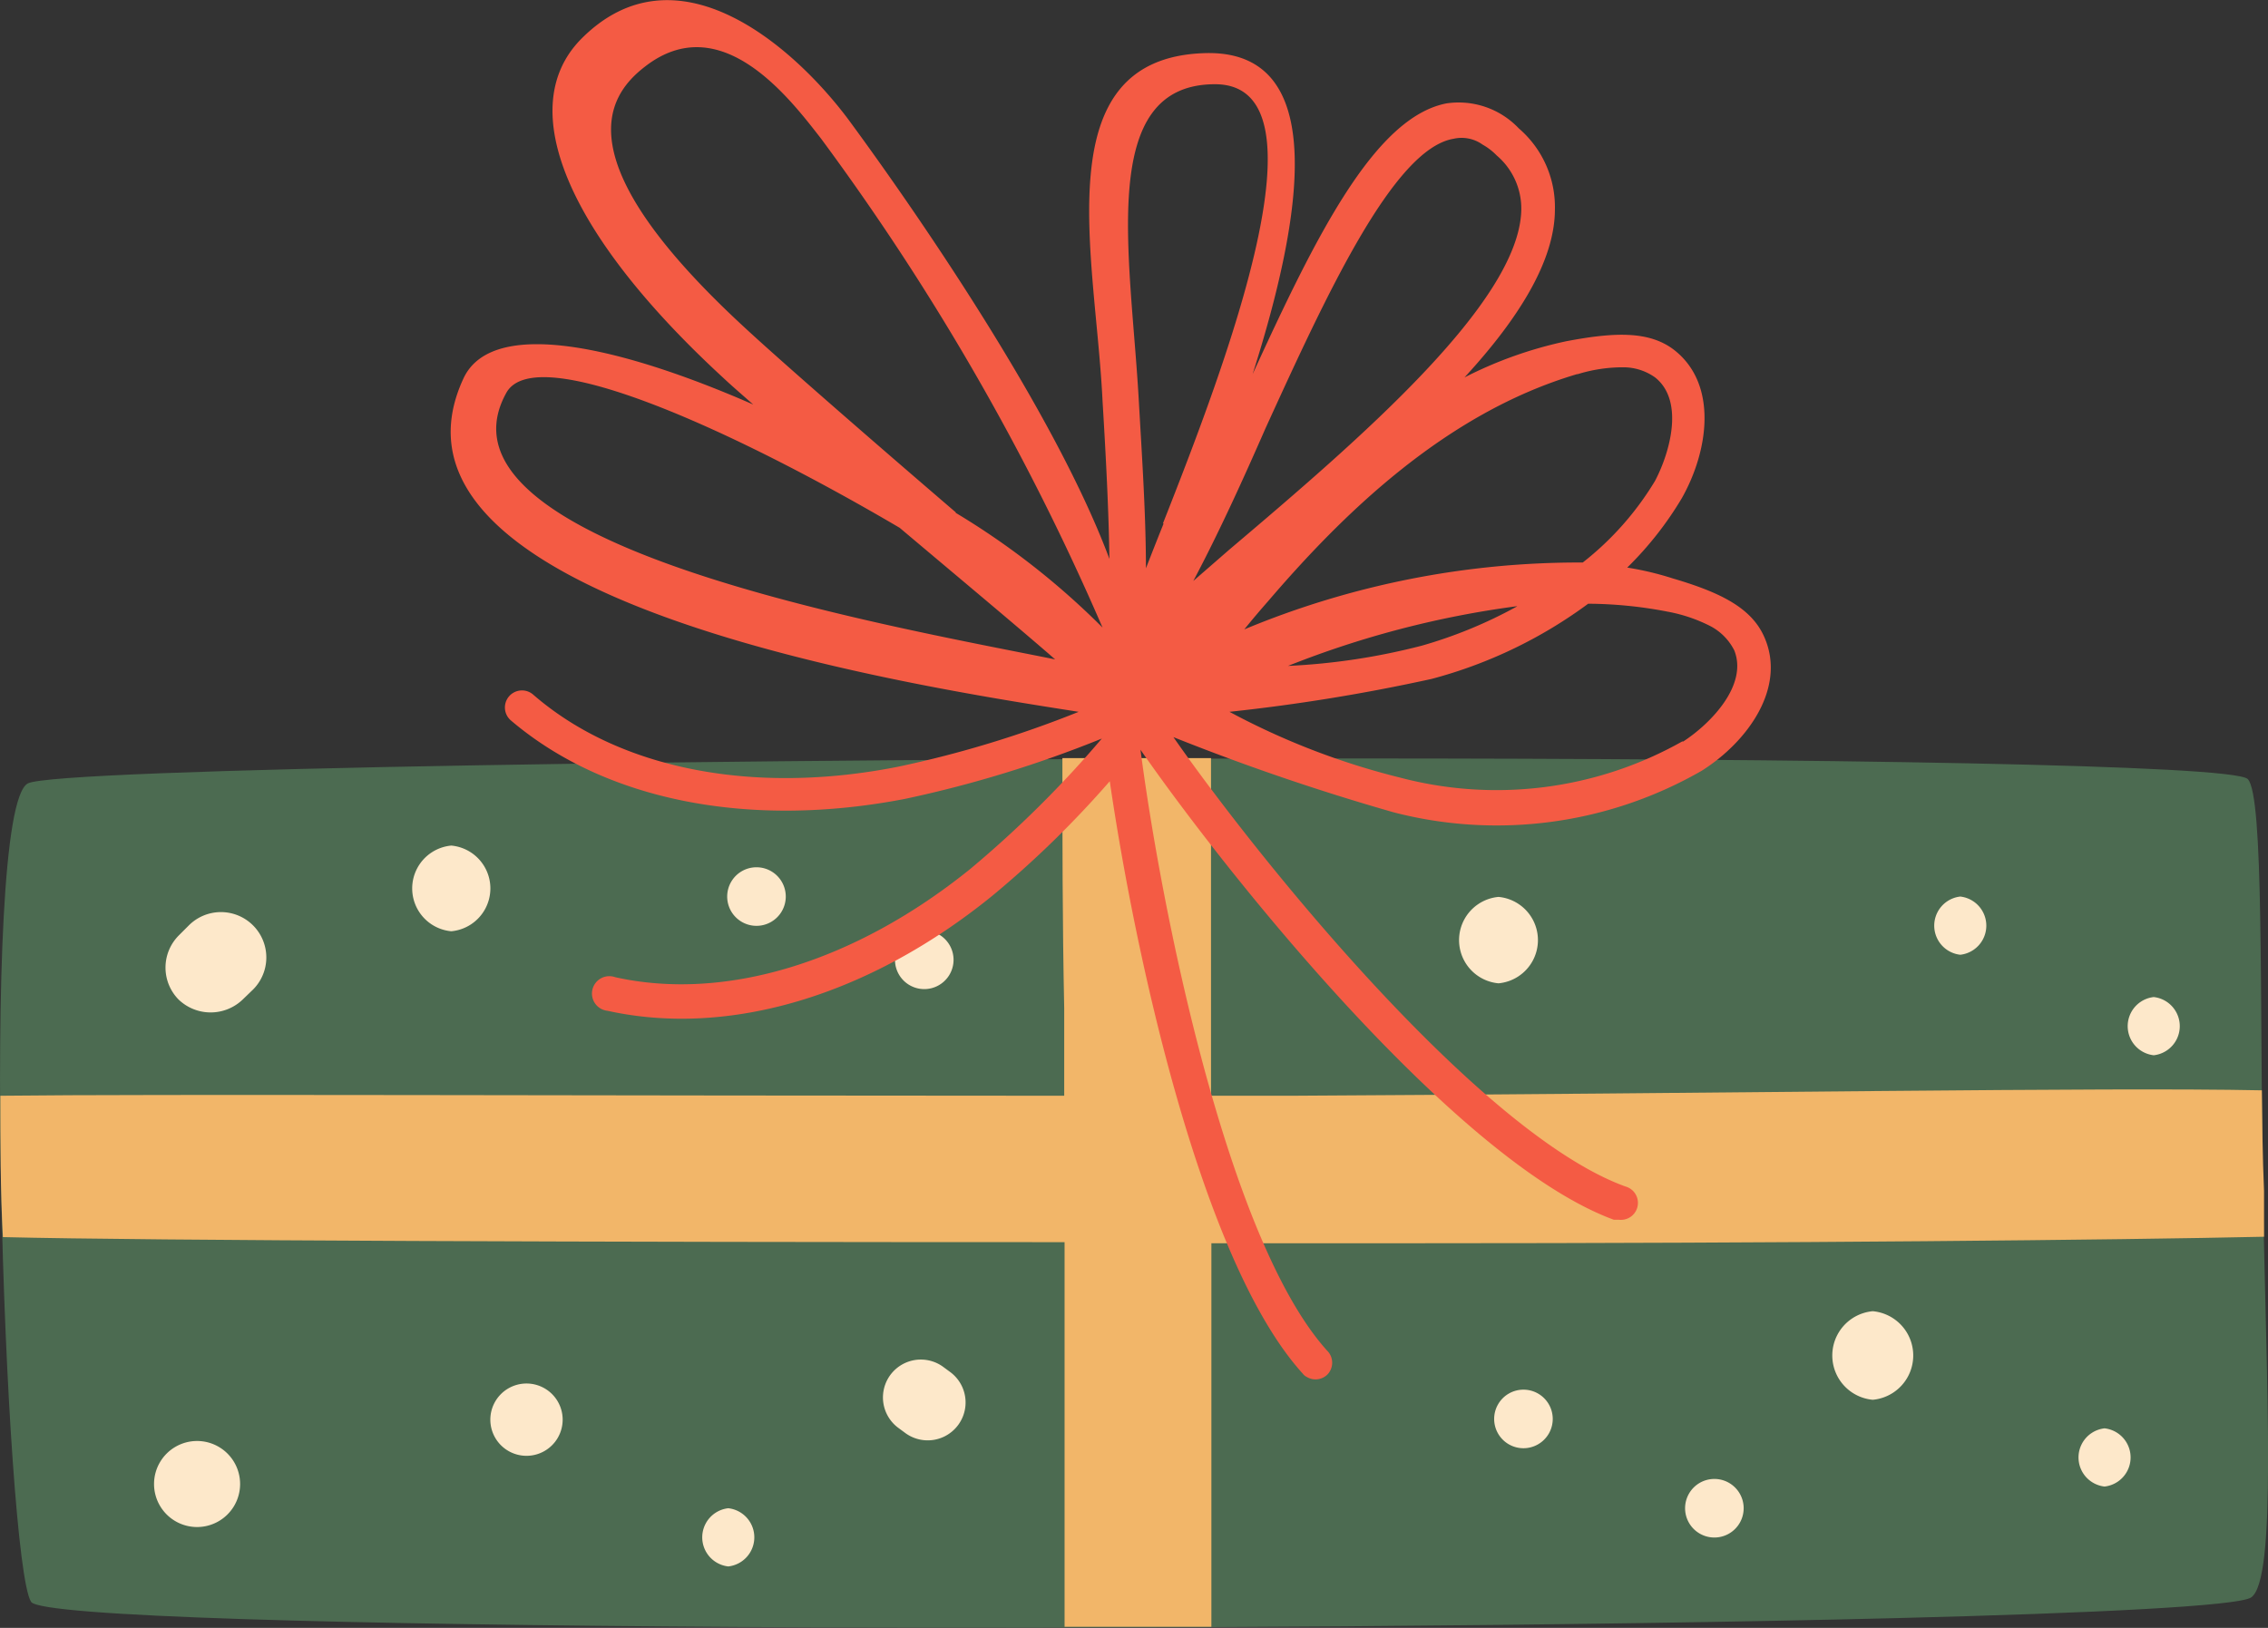 <svg xmlns="http://www.w3.org/2000/svg" viewBox="0 0 62.72 45.03"><rect x="0" y="0" width="62.72" height="45.03" fill="#333333" stroke="none"/><defs><style>.cls-1{fill:#4c6b51;}.cls-2{fill:#f2b669;}.cls-3{fill:#fde8ca;}.cls-4{fill:#f45b44;}</style></defs><g id="Layer_2" data-name="Layer 2"><g id="Image"><path class="cls-1" d="M62.16,21.55c-.4-.4-11.91-.57-24.86-.57-16.68,0-35.75.28-36.53.69-1.38.74-.62,21.55.09,22.64.54.82,34.34.88,51.56.45,5.61-.14,9.47-.34,9.83-.57.73-.48.42-5.85.33-11.25S62.61,22,62.16,21.55Z"/><path class="cls-2" d="M62.55,30.16c-4.36-.09-14.86.09-26.84.15H33.49c0-2,0-3.93,0-5.86,0-1.18,0-2.33,0-3.48l-4.11,0c0,2.23,0,4.54.05,6.92v.92c0,.5,0,1,0,1.5-12.62,0-25.31-.05-29.42,0,0,1.28,0,2.61.07,3.91,4.07.1,16.48.14,29.36.14V45h4.06c0-3.38,0-7,0-10.61h5.67c10.23,0,19.43-.09,23.44-.18l0-1.27C62.57,32,62.56,31.07,62.55,30.16Z"/><path class="cls-3" d="M5.22,25.6l-.28.28a1.26,1.26,0,0,0,0,1.77,1.28,1.28,0,0,0,1.77,0L7,27.37A1.25,1.25,0,1,0,5.22,25.6Z"/><path class="cls-3" d="M12.48,25.76a1.19,1.19,0,0,0,0-2.37,1.19,1.19,0,0,0,0,2.37Z"/><path class="cls-3" d="M5.45,42.24a1.19,1.19,0,0,0,0-2.38,1.19,1.19,0,0,0,0,2.38Z"/><path class="cls-3" d="M24.86,39.51l.19.14a1,1,0,0,0,1.21-1.71l-.19-.14a1,1,0,1,0-1.21,1.71Z"/><path class="cls-3" d="M41.44,27.2a1.2,1.2,0,0,0,0-2.39,1.2,1.2,0,0,0,0,2.39Z"/><path class="cls-3" d="M14.56,40.27a1,1,0,0,0,0-2,1,1,0,0,0,0,2Z"/><path class="cls-3" d="M51.79,38.72a1.23,1.23,0,0,0,0-2.45,1.23,1.23,0,0,0,0,2.45Z"/><path class="cls-3" d="M58.2,41.12a.81.81,0,0,0,0-1.61.81.81,0,0,0,0,1.61Z"/><path class="cls-3" d="M59.56,29.19a.81.81,0,0,0,0-1.61.81.81,0,0,0,0,1.61Z"/><path class="cls-3" d="M25.56,27.36a.81.81,0,0,0,0-1.62.81.81,0,0,0,0,1.62Z"/><path class="cls-3" d="M20.92,25.61a.81.81,0,0,0,0-1.62.81.81,0,0,0,0,1.62Z"/><path class="cls-3" d="M20.14,43.33a.81.81,0,0,0,0-1.61.81.81,0,0,0,0,1.61Z"/><path class="cls-3" d="M42.13,40.06a.81.81,0,0,0,0-1.62.81.81,0,0,0,0,1.62Z"/><path class="cls-3" d="M54.21,26.41a.81.81,0,0,0,0-1.61.81.81,0,0,0,0,1.61Z"/><path class="cls-3" d="M47.41,42.53a.81.81,0,0,0,0-1.62.81.81,0,0,0,0,1.62Z"/><path class="cls-4" d="M46.26,16A8.46,8.46,0,0,0,45,15.7a9.46,9.46,0,0,0,1.51-1.92c.74-1.31,1-3.14-.2-4.09-.7-.55-1.68-.5-3-.25a11.38,11.38,0,0,0-2.81,1C42,8.81,43,7.21,43,5.79a2.87,2.87,0,0,0-1-2.24,2.29,2.29,0,0,0-2-.69c-2,.39-3.63,3.72-5.36,7.49,1.39-4.37,2.15-9-1.34-8.88-4.43.15-3,5.61-2.81,9.62.09,1.48.17,3,.19,4.37C28.92,10.74,24.12,4.2,23.45,3.29c-1.5-2-4.75-4.88-7.39-2.2C14.2,3,15.72,6.51,20,10.45c.2.19.49.44.83.74-3.72-1.63-7.19-2.4-8-.75-2.93,6.2,12.54,8.55,17,9.25a30,30,0,0,1-5,1.52c-4,.79-7.71.07-10.09-2a.47.47,0,1,0-.61.72c2.61,2.22,6.58,3,10.89,2.17a32.37,32.37,0,0,0,5.45-1.67,30.1,30.1,0,0,1-3.63,3.6c-3.19,2.58-6.78,3.68-9.83,3a.48.48,0,1,0-.21.93c3.35.74,7.23-.41,10.64-3.18a27.82,27.82,0,0,0,3.25-3.17c.68,4.67,2.51,13.28,5.34,16.39a.31.31,0,0,0,.11.09.47.47,0,0,0,.56-.06.47.47,0,0,0,0-.67C33.92,34.28,32.09,25,31.54,20.74h0c2.43,3.5,8.76,11.41,13.09,13l.14,0a.47.47,0,0,0,.18-.92c-4-1.45-10.11-9-12.5-12.43a63.05,63.05,0,0,0,6.09,2.08,11.37,11.37,0,0,0,8.52-1.15c1.27-.8,2.35-2.3,1.73-3.7C48.43,16.8,47.55,16.38,46.26,16ZM14,10.87c.81-1.48,6.34,1.06,10.88,3.73,1.6,1.35,3.22,2.7,4.3,3.64C24.53,17.3,11.68,15.07,14,10.87Zm12.44,3.31c-2.33-2-4.88-4.22-5.88-5.15-4.91-4.54-3.83-6.34-2.72-7.19,2.1-1.63,4,.88,4.87,2a68.16,68.16,0,0,1,7.78,13.52A21,21,0,0,0,26.42,14.18Zm17.19-3.83a4.23,4.23,0,0,1,1.26-.19,1.51,1.51,0,0,1,.88.28c.81.64.42,2.06,0,2.86a8.31,8.31,0,0,1-2,2.26,24.06,24.06,0,0,0-9.36,1.85c.21-.26.43-.52.65-.77C37.08,14.28,39.93,11.44,43.61,10.35Zm-1.67,6.42a12.63,12.63,0,0,1-2.64,1.09,18,18,0,0,1-3.7.56A26.47,26.47,0,0,1,41.94,16.77Zm-9.78-2.29c-.17.42-.33.83-.49,1.24,0-1.49-.11-3.1-.2-4.69-.23-4-1.15-8.7,2.11-8.7S33.88,10.12,32.16,14.48ZM35,11.84c1.65-3.61,3.52-7.71,5.19-8A1,1,0,0,1,41,4a1.7,1.7,0,0,1,.39.3,1.93,1.93,0,0,1,.68,1.52C42,8.37,37.59,12.16,34,15.2l-1,.87C33.7,14.75,34.37,13.28,35,11.84Zm11.52,8.67a10.46,10.46,0,0,1-7.8,1A20.24,20.24,0,0,1,34,19.69a51.41,51.41,0,0,0,5.59-.91,12.8,12.8,0,0,0,4.33-2.08,11.81,11.81,0,0,1,2.2.22,4.3,4.3,0,0,1,1.2.41,1.55,1.55,0,0,1,.64.66C48.34,18.94,47.33,20,46.55,20.51Z"/></g></g></svg>